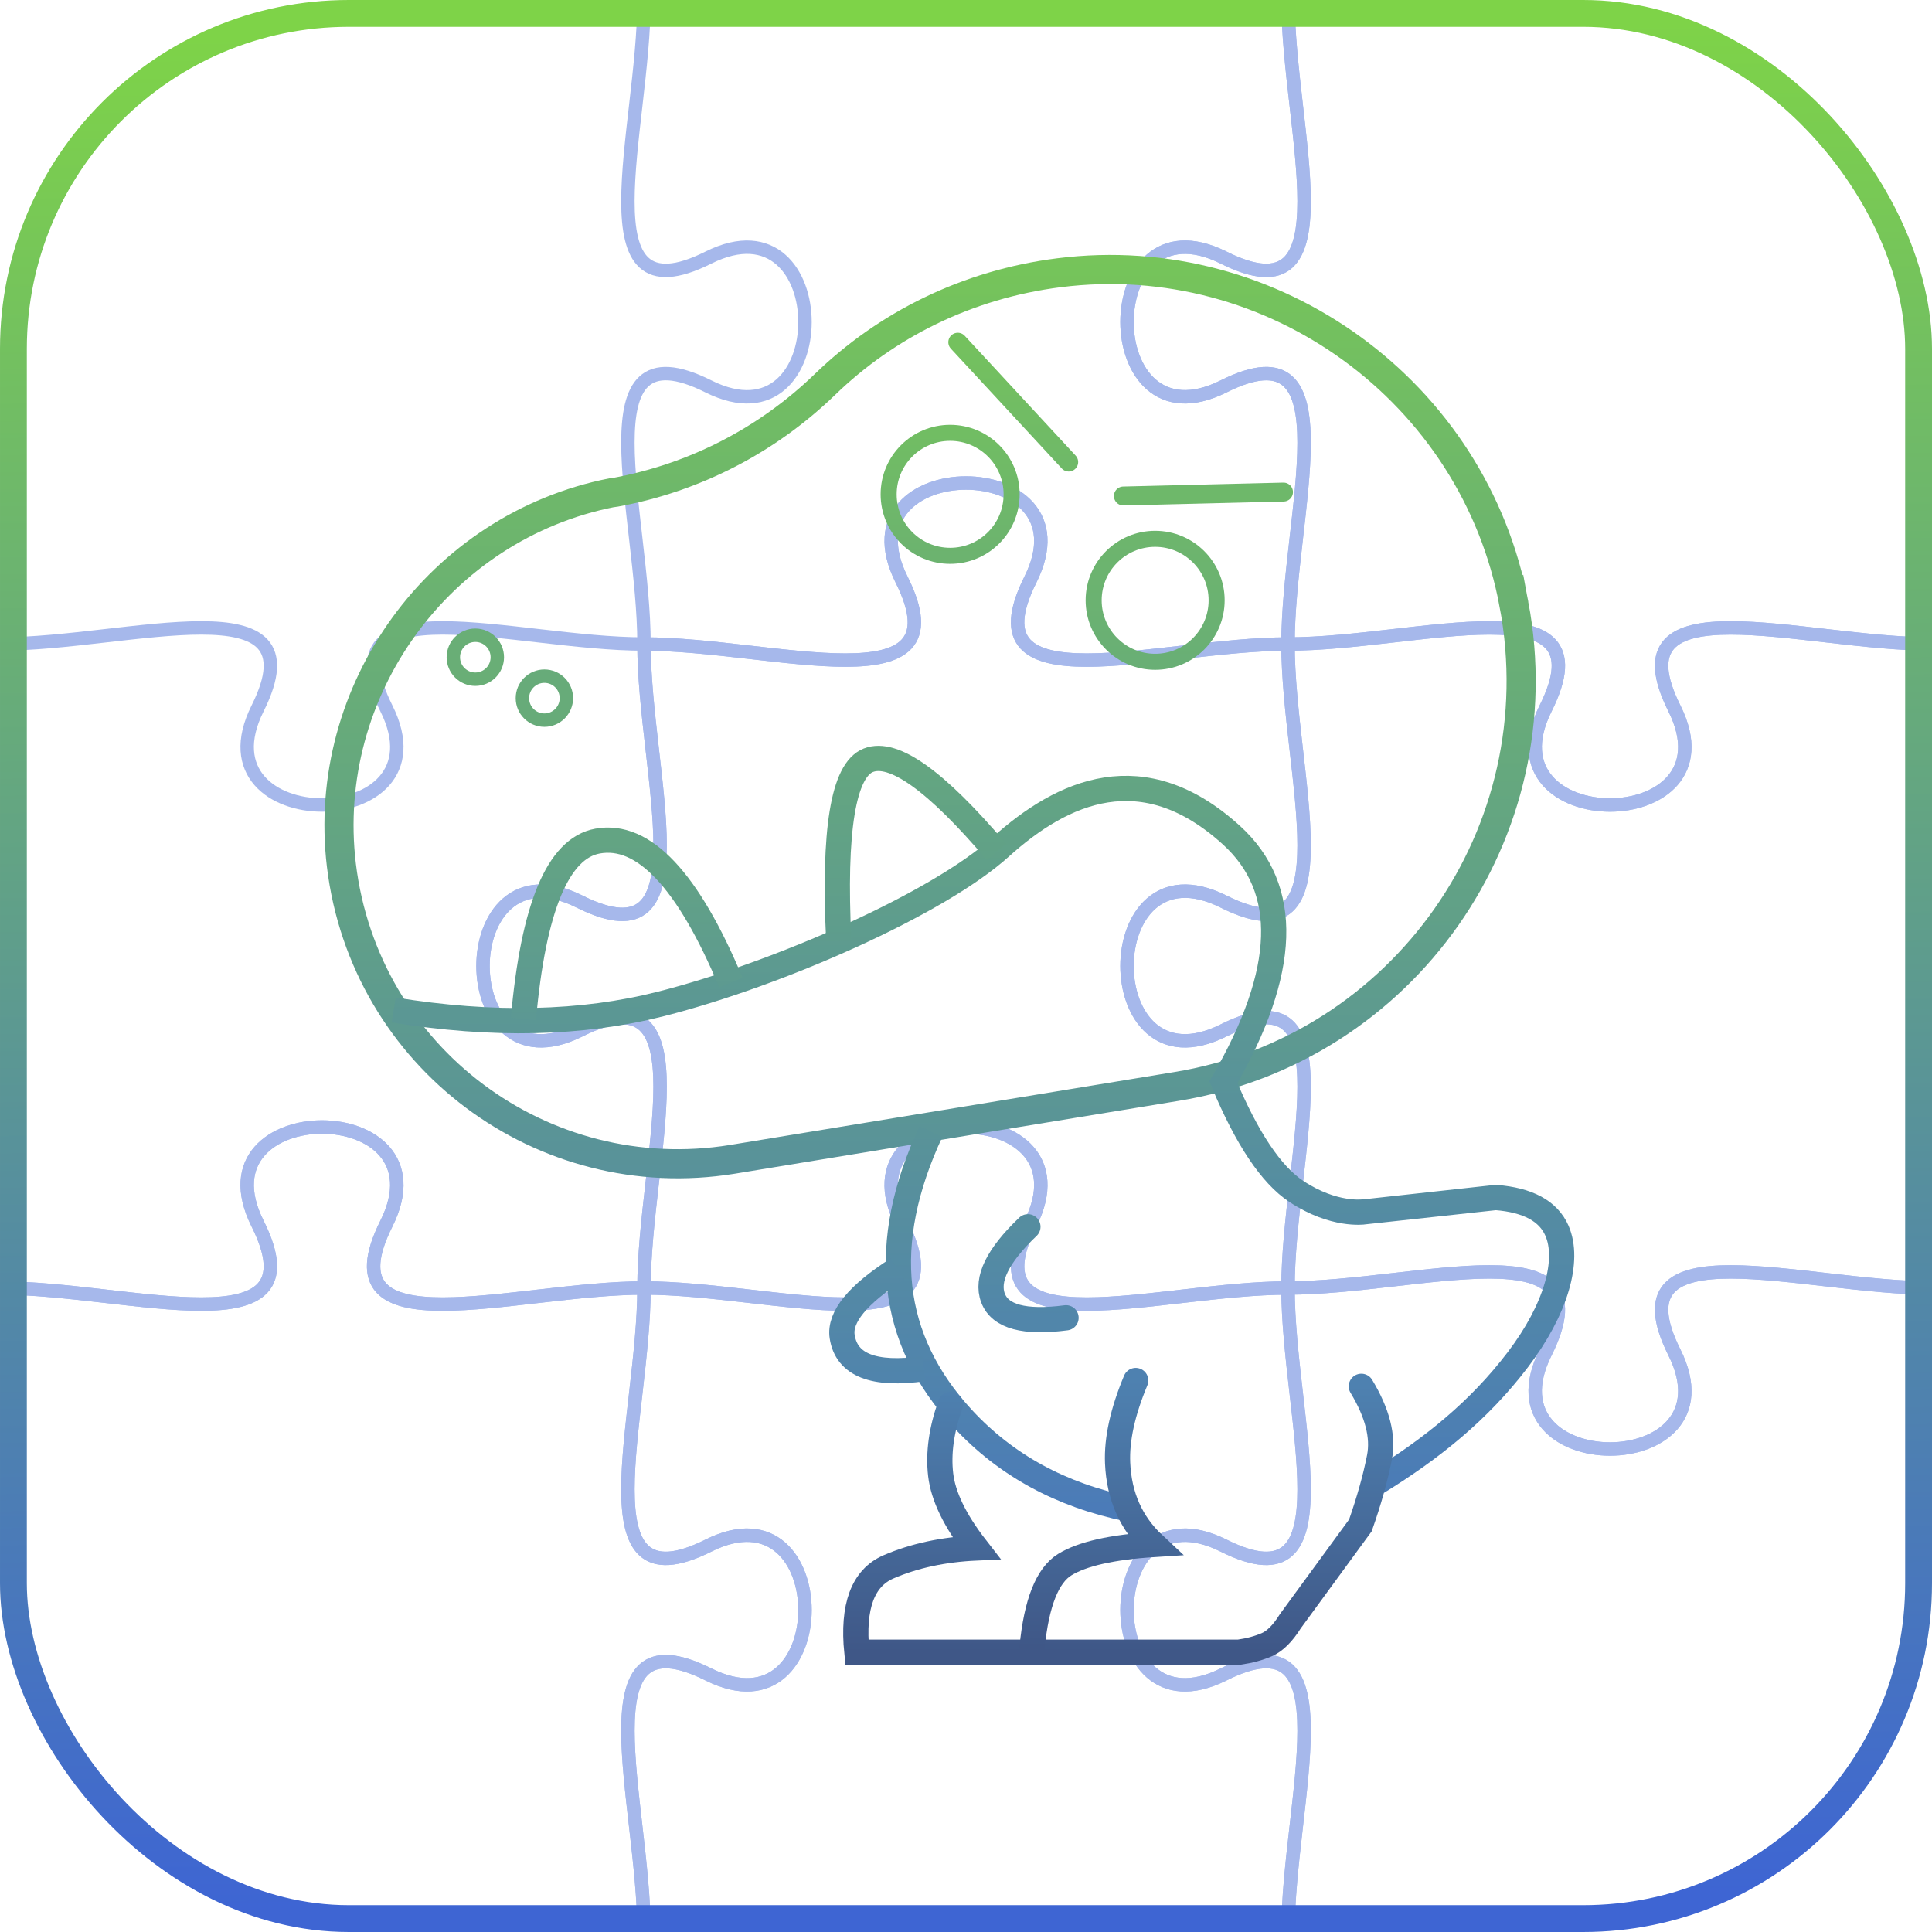 <svg id="eDOBMJd4cVn1" xmlns="http://www.w3.org/2000/svg" xmlns:xlink="http://www.w3.org/1999/xlink" viewBox="0 0 288 288" shape-rendering="geometricPrecision" text-rendering="geometricPrecision" width="288" height="288"><defs><linearGradient id="eDOBMJd4cVn12-stroke" x1="0.5" y1="0" x2="0.5" y2="1" spreadMethod="pad" gradientUnits="objectBoundingBox" gradientTransform="translate(0 0)"><stop id="eDOBMJd4cVn12-stroke-0" offset="0%" stop-color="#76c559"/><stop id="eDOBMJd4cVn12-stroke-1" offset="100%" stop-color="#58919b"/></linearGradient><linearGradient id="eDOBMJd4cVn13-stroke" x1="0.5" y1="0" x2="0.5" y2="1" spreadMethod="pad" gradientUnits="objectBoundingBox" gradientTransform="translate(0 0)"><stop id="eDOBMJd4cVn13-stroke-0" offset="0%" stop-color="#64a681"/><stop id="eDOBMJd4cVn13-stroke-1" offset="100%" stop-color="#4b7cb6"/></linearGradient><linearGradient id="eDOBMJd4cVn14-stroke" x1="0.5" y1="0" x2="0.5" y2="1" spreadMethod="pad" gradientUnits="objectBoundingBox" gradientTransform="translate(0 0)"><stop id="eDOBMJd4cVn14-stroke-0" offset="0%" stop-color="#64a680"/><stop id="eDOBMJd4cVn14-stroke-1" offset="100%" stop-color="#5e9c8d"/></linearGradient><linearGradient id="eDOBMJd4cVn15-stroke" x1="90.417" y1="124.131" x2="90.417" y2="152.452" spreadMethod="pad" gradientUnits="userSpaceOnUse" gradientTransform="translate(0 0)"><stop id="eDOBMJd4cVn15-stroke-0" offset="0%" stop-color="#63a483"/><stop id="eDOBMJd4cVn15-stroke-1" offset="100%" stop-color="#5c9893"/></linearGradient><linearGradient id="eDOBMJd4cVn16-stroke" x1="0.5" y1="0" x2="0.5" y2="1" spreadMethod="pad" gradientUnits="objectBoundingBox" gradientTransform="translate(0 0)"><stop id="eDOBMJd4cVn16-stroke-0" offset="0%" stop-color="#599398"/><stop id="eDOBMJd4cVn16-stroke-1" offset="100%" stop-color="#4b7bb8"/></linearGradient><linearGradient id="eDOBMJd4cVn17-stroke" x1="0.5" y1="0" x2="0.5" y2="1" spreadMethod="pad" gradientUnits="objectBoundingBox" gradientTransform="translate(0 0)"><stop id="eDOBMJd4cVn17-stroke-0" offset="0%" stop-color="#4e81b0"/><stop id="eDOBMJd4cVn17-stroke-1" offset="100%" stop-color="#3f5787"/></linearGradient><linearGradient id="eDOBMJd4cVn18-stroke" x1="0.5" y1="0" x2="0.5" y2="1" spreadMethod="pad" gradientUnits="objectBoundingBox" gradientTransform="translate(0 0)"><stop id="eDOBMJd4cVn18-stroke-0" offset="0%" stop-color="#4e81b0"/><stop id="eDOBMJd4cVn18-stroke-1" offset="100%" stop-color="#3f5787"/></linearGradient><linearGradient id="eDOBMJd4cVn19-stroke" x1="0.5" y1="0" x2="0.5" y2="1" spreadMethod="pad" gradientUnits="objectBoundingBox" gradientTransform="translate(0 0)"><stop id="eDOBMJd4cVn19-stroke-0" offset="0%" stop-color="#558da0"/><stop id="eDOBMJd4cVn19-stroke-1" offset="100%" stop-color="#5186aa"/></linearGradient><linearGradient id="eDOBMJd4cVn20-stroke" x1="0.5" y1="0" x2="0.5" y2="1" spreadMethod="pad" gradientUnits="objectBoundingBox" gradientTransform="translate(0 0)"><stop id="eDOBMJd4cVn20-stroke-0" offset="0%" stop-color="#548aa4"/><stop id="eDOBMJd4cVn20-stroke-1" offset="100%" stop-color="#5084ac"/></linearGradient><linearGradient id="eDOBMJd4cVn23-stroke" x1="0.5" y1="0" x2="0.5" y2="1" spreadMethod="pad" gradientUnits="objectBoundingBox" gradientTransform="translate(0 0)"><stop id="eDOBMJd4cVn23-stroke-0" offset="0%" stop-color="#71bd63"/><stop id="eDOBMJd4cVn23-stroke-1" offset="100%" stop-color="#6cb36f"/></linearGradient><linearGradient id="eDOBMJd4cVn24-stroke" x1="0.5" y1="0" x2="0.5" y2="1" spreadMethod="pad" gradientUnits="objectBoundingBox" gradientTransform="translate(0 0)"><stop id="eDOBMJd4cVn24-stroke-0" offset="0%" stop-color="#6db56d"/><stop id="eDOBMJd4cVn24-stroke-1" offset="100%" stop-color="#69af75"/></linearGradient><linearGradient id="eDOBMJd4cVn25-stroke" x1="0.5" y1="0" x2="0.5" y2="1" spreadMethod="pad" gradientUnits="objectBoundingBox" gradientTransform="translate(0 0)"><stop id="eDOBMJd4cVn25-stroke-0" offset="0%" stop-color="#74c15e"/><stop id="eDOBMJd4cVn25-stroke-1" offset="100%" stop-color="#6fb968"/></linearGradient><linearGradient id="eDOBMJd4cVn27-stroke" x1="0.49" y1="0" x2="0.5" y2="0.999" spreadMethod="pad" gradientUnits="objectBoundingBox" gradientTransform="translate(0 0)"><stop id="eDOBMJd4cVn27-stroke-0" offset="0%" stop-color="#7ed348"/><stop id="eDOBMJd4cVn27-stroke-1" offset="100%" stop-color="#3e65d3"/></linearGradient></defs><g opacity="0.46"><path d="M192,0c0,19.2,9.6,48-9.6,38.4s-19.2,28.8,0,19.2s9.6,19.2,9.6,38.4v0c-19.2,0-48,9.6-38.4-9.6s-28.8-19.2-19.2,0-19.2,9.6-38.4,9.6c0-19.2-9.6-48,9.6-38.4s19.2-28.8,0-19.2-9.6-19.2-9.6-38.4h96Z" fill="none" stroke="#3d65d3" stroke-width="2" stroke-miterlimit="1"/><path d="M192,0c0,19.2,9.6,48-9.6,38.4s-19.2,28.8,0,19.2s9.6,19.2,9.6,38.4c19.2,0,48-9.6,38.4,9.6s28.8,19.2,19.2,0s19.2-9.6,38.4-9.6" fill="none" stroke="#3d65d3" stroke-width="2" stroke-miterlimit="1"/><path d="M0,192c19.2,0,48,9.6,38.4-9.6s28.8-19.2,19.2,0s19.2,9.6,38.4,9.6v0c0-19.2,9.6-48-9.6-38.4s-19.2-28.8,0-19.2s9.6-19.2,9.6-38.4c-19.2,0-48-9.6-38.4,9.6s-28.8,19.2-19.2,0-19.2-9.6-38.4-9.6v96Z" fill="none" stroke="#3d65d3" stroke-width="2" stroke-miterlimit="1"/><path d="M192,96c-19.2,0-48,9.6-38.4-9.6s-28.8-19.2-19.2,0-19.2,9.6-38.4,9.6c0,19.2,9.6,48-9.6,38.4s-19.2,28.8,0,19.2s9.6,19.2,9.6,38.4v0c19.2,0,48,9.6,38.4-9.6s28.8-19.2,19.2,0s19.2,9.6,38.4,9.6v0c0-19.2,9.6-48-9.6-38.4s-19.2-28.8,0-19.2s9.6-19.2,9.6-38.4" fill="none" stroke="#3d65d3" stroke-width="2" stroke-miterlimit="1"/><path d="M288,192c-19.2,0-48-9.6-38.4,9.6s-28.8,19.2-19.2,0-19.2-9.6-38.4-9.6c0-19.2,9.6-48-9.6-38.4s-19.2-28.8,0-19.2s9.6-19.2,9.6-38.4c19.2,0,48-9.6,38.4,9.6s28.8,19.2,19.2,0s19.2-9.6,38.4-9.6v96Z" fill="none" stroke="#3d65d3" stroke-width="2" stroke-miterlimit="1"/><path d="M0,192c19.2,0,48,9.6,38.4-9.6s28.8-19.2,19.2,0s19.2,9.6,38.4,9.6c0,19.2-9.6,48,9.6,38.4s19.2,28.8,0,19.2-9.6,19.2-9.6,38.4" fill="none" stroke="#3d65d3" stroke-width="2" stroke-miterlimit="1"/><path d="M192,288h-96c0-19.2-9.6-48,9.6-38.4s19.2-28.8,0-19.2-9.6-19.2-9.6-38.4c19.2,0,48,9.6,38.4-9.6s28.8-19.2,19.2,0s19.2,9.6,38.4,9.6c0,19.2,9.6,48-9.6,38.4s-19.2,28.8,0,19.2s9.6,19.2,9.6,38.4Z" fill="none" stroke="#3d65d3" stroke-width="2" stroke-miterlimit="1"/><path d="M192,288c0-19.2,9.6-48-9.6-38.4s-19.2-28.8,0-19.2s9.6-19.2,9.6-38.4c19.2,0,48-9.6,38.4,9.6s28.8,19.2,19.2,0s19.2-9.6,38.4-9.6" fill="none" stroke="#3d65d3" stroke-width="2" stroke-miterlimit="1"/></g><g transform="matrix(.94 0 0 0.94 8.501 8.594)"><path d="M405.5,143.9c8.8,46.9-22.7,91.7-69.6,99.3l-91.4,15c-39,6.3-75.7-20.9-80.5-60.6-4.3-36,20.2-69.7,55.7-76.7.3,0,.6-.1.8-.1c16.3-3,31.2-10.7,43.1-22.2c12.6-12.2,29.2-20.6,48.2-23c44.2-5.6,85.6,24.6,93.7,68.3Z" transform="matrix(.77 0 0 0.77-81.187-24.102)" fill="none" stroke="url(#eDOBMJd4cVn12-stroke)" stroke-width="6"/><path d="M209.358,225.915c8.743-5.39,16.169-11.378,22.278-19.403s8.264-15.81,6.228-20.481q-2.036-4.671-9.702-5.27-20.721,2.276-20.84,2.276c-.12,0-4.791.719-10.78-3.234q-5.989-3.952-11.576-17.316q15.292-26.443,1.274-39.186c-14.018-12.743-26.761-7.009-36.637,1.912s-35.044,20.071-53.841,24.85q-18.796,4.779-42.372.956" transform="translate(0 0)" fill="none" stroke="url(#eDOBMJd4cVn13-stroke)" stroke-width="4"/><path d="M123.971,140.057q-1.282-26.288,4.702-28.638t20.303,14.533" transform="translate(0 0)" fill="none" stroke="url(#eDOBMJd4cVn14-stroke)" stroke-width="4"/><path d="M73.961,152.452q2.351-26.501,11.755-28.211q10.928-1.987,21.158,22.441" transform="translate(0 0)" fill="none" stroke="url(#eDOBMJd4cVn15-stroke)" stroke-width="4"/><path d="M138.589,170.3q-12.423,26.643,5.06,45.544q10.207,11.034,26.271,14.324" fill="none" stroke="url(#eDOBMJd4cVn16-stroke)" stroke-width="4"/><path d="M206.843,210.704q3.833,6.348,2.875,11.259t-3.025,10.794L195.585,247.954q-1.797,2.875-3.713,3.713t-4.432,1.198h-60.605q-1.078-10.899,5.03-13.534t13.894-2.994q-5.03-6.468-5.629-11.618t1.557-11.139" transform="translate(0 0)" fill="none" stroke="url(#eDOBMJd4cVn17-stroke)" stroke-width="4" stroke-linecap="round"/><path d="M171.062,209.961q-3.112,7.446-2.871,13.081.336,7.88,5.743,12.921-9.97.639-14.118,3.192t-5.184,13.08" transform="translate(0-.178)" fill="none" stroke="url(#eDOBMJd4cVn18-stroke)" stroke-width="4" stroke-linecap="round"/><path d="M153.966,185.402q-7.217,6.892-5.527,11.314t11.574,3.121" transform="translate(0 0)" fill="none" stroke="url(#eDOBMJd4cVn19-stroke)" stroke-width="4" stroke-linecap="round"/><path d="M133.354,192.099q-9.493,6.078-8.778,10.728q1.04,6.762,12.939,5.072" transform="translate(-.065 0)" fill="none" stroke="url(#eDOBMJd4cVn20-stroke)" stroke-width="4"/><ellipse rx="4.918" ry="4.918" transform="matrix(.709 0 0 0.709 66.335 95.082)" fill="none" stroke="#69ae76" stroke-width="3"/><ellipse rx="4.918" ry="4.918" transform="matrix(.709 0 0 0.709 77.288 101.572)" fill="none" stroke="#67ab79" stroke-width="3"/><ellipse rx="11.499" ry="11.499" transform="matrix(.848 0 0 0.848 141.632 69.25)" fill="none" stroke="url(#eDOBMJd4cVn23-stroke)" stroke-width="3"/><ellipse rx="11.499" ry="11.499" transform="matrix(.848 0 0 0.848 174.143 86.055)" fill="none" stroke="url(#eDOBMJd4cVn24-stroke)" stroke-width="3"/><path d="M142.845,45.127L160.435,64.131" fill="none" stroke="url(#eDOBMJd4cVn25-stroke)" stroke-width="3" stroke-linecap="round"/><path d="M169.104,69.513l25.394-.622" transform="translate(0 0)" fill="none" stroke="#6eb86a" stroke-width="3" stroke-linecap="round"/></g><rect width="284" height="284" rx="50" ry="50" transform="translate(2 2)" fill="none" stroke="url(#eDOBMJd4cVn27-stroke)" stroke-width="4"/></svg>
